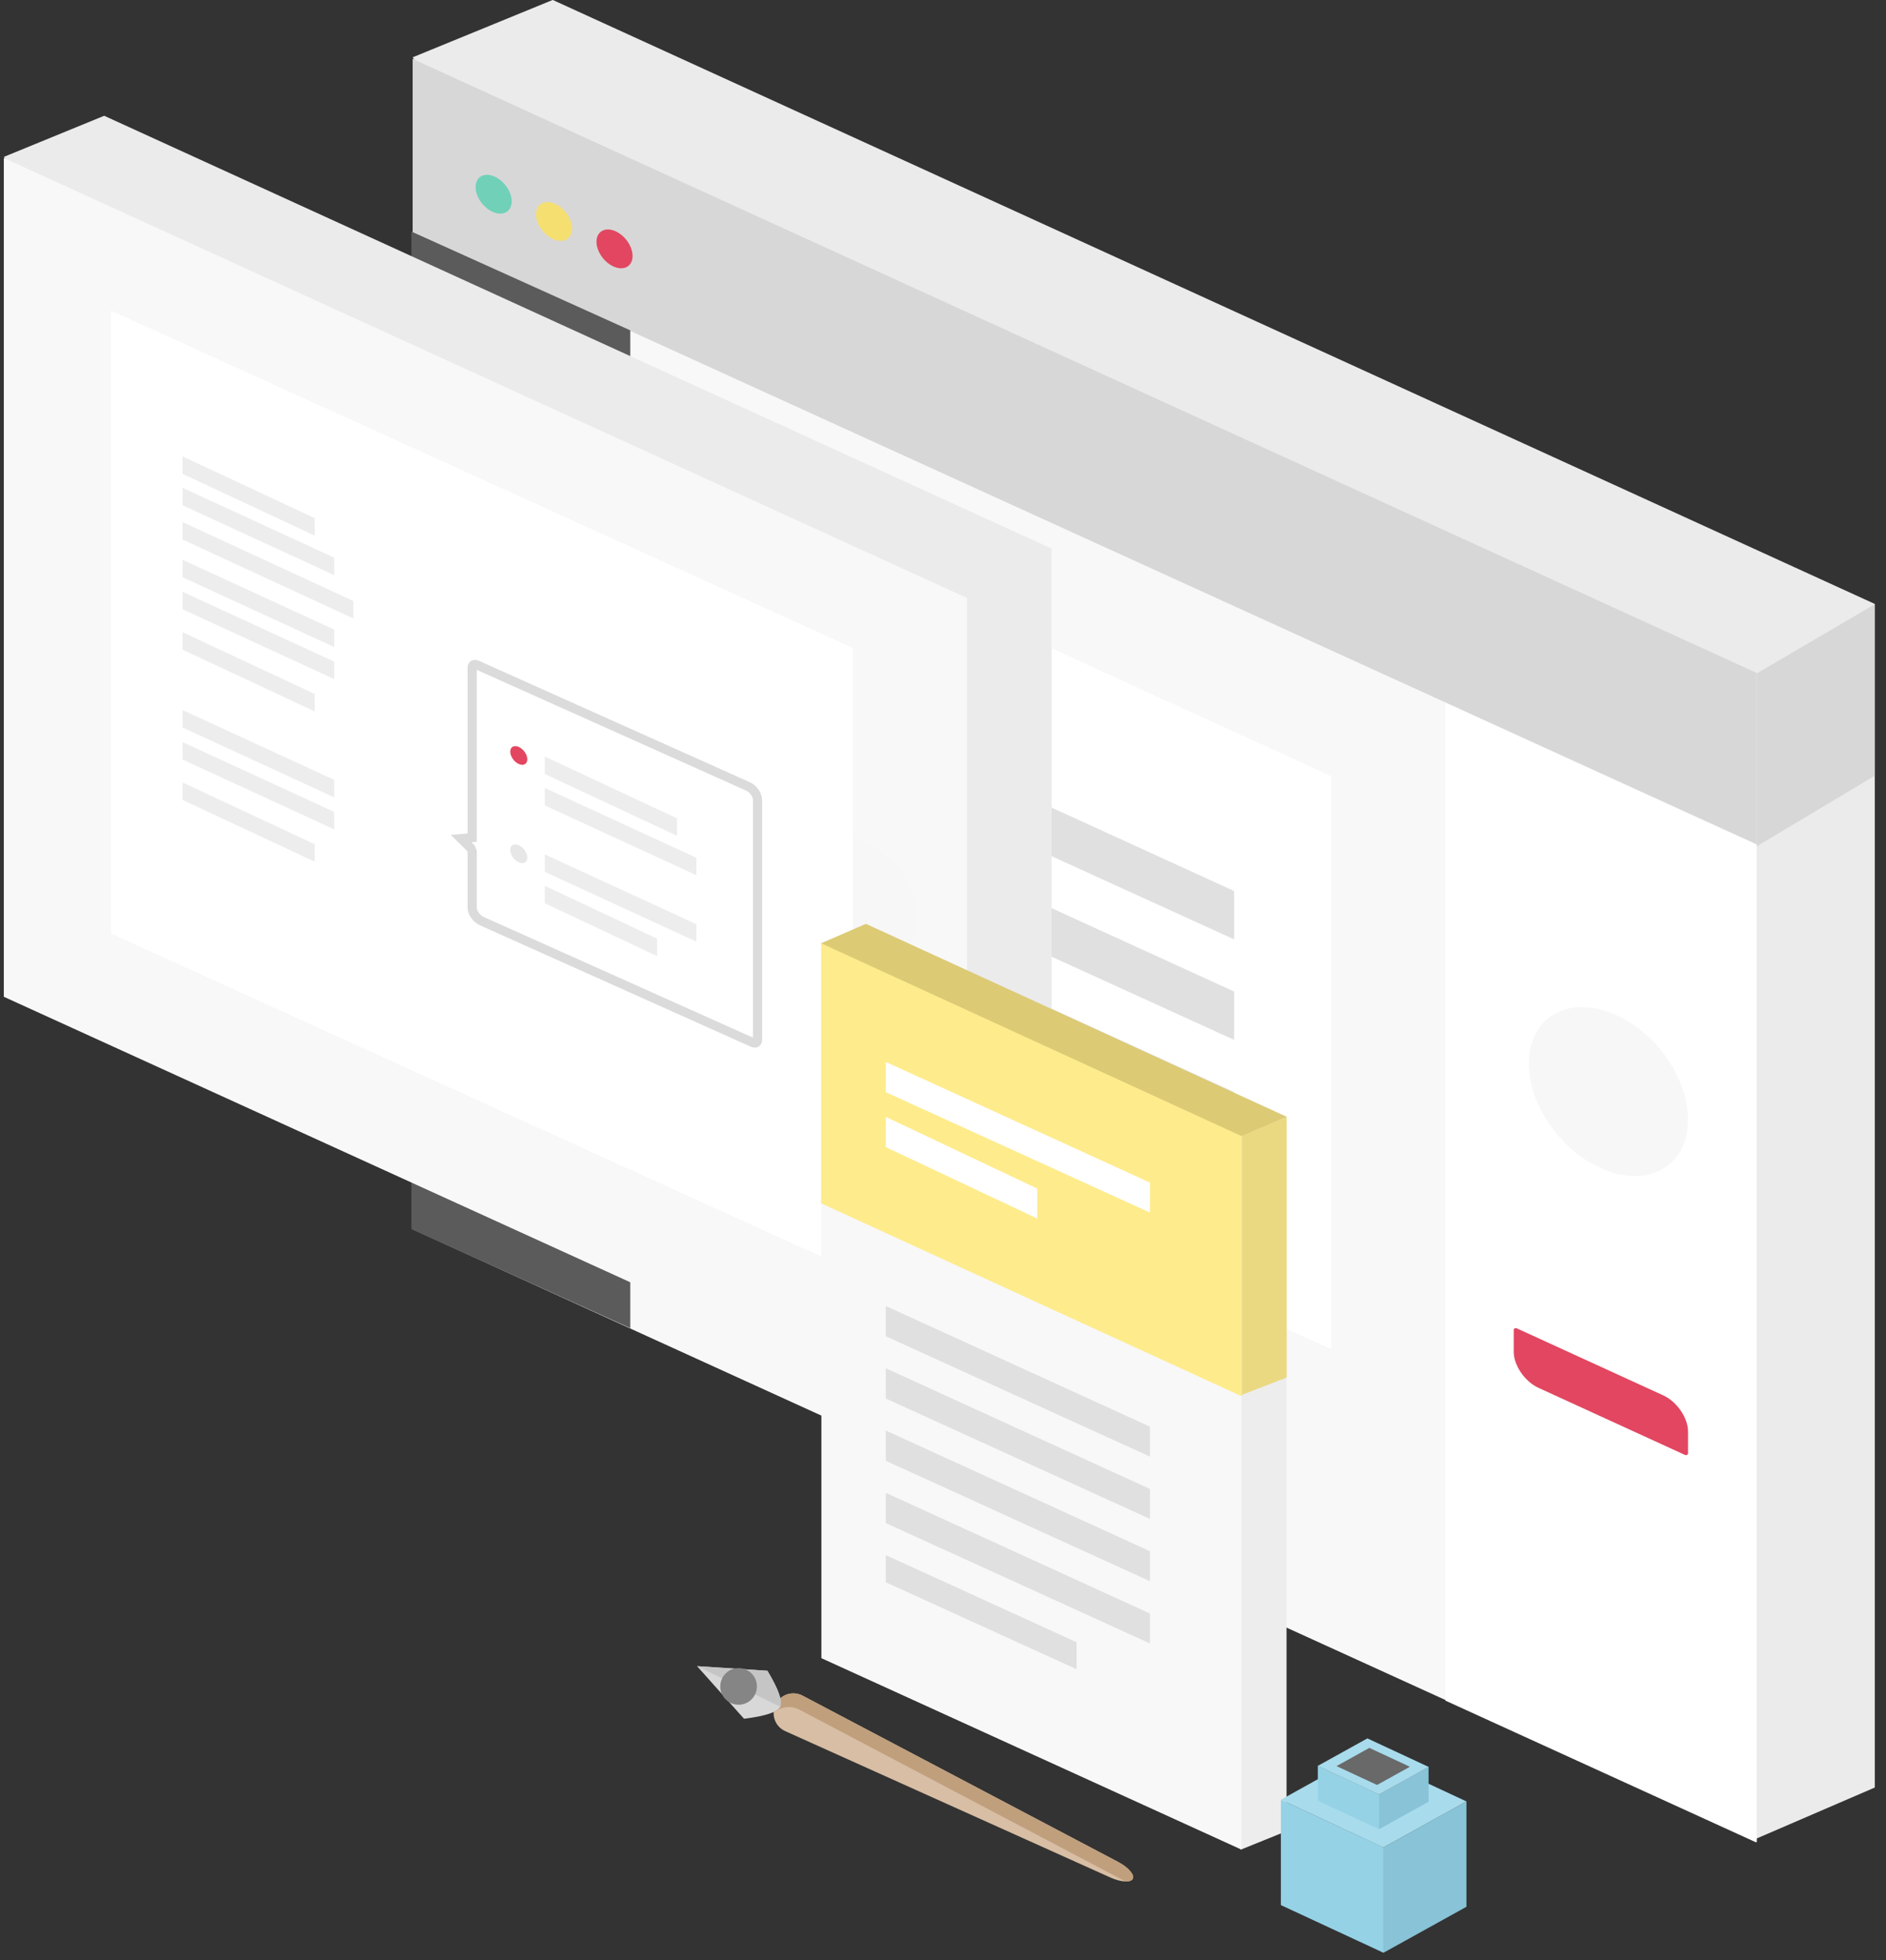 <?xml version="1.0" encoding="UTF-8"?>
<svg width="103px" height="107px" viewBox="0 0 103 107" version="1.1" xmlns="http://www.w3.org/2000/svg" xmlns:xlink="http://www.w3.org/1999/xlink">
    <rect x="0" y="0" width="103" height="107" fill="#333333" stroke="none"/>
    <!-- Generator: Sketch 48.2 (47327) - http://www.bohemiancoding.com/sketch -->
    <title>Agree Illustration</title>
    <desc>Created with Sketch.</desc>
    <defs>
        <polygon id="path-1" points="0 0.041 22.978 10.575 22.978 24.805 0 14.27"></polygon>
        <polygon id="path-3" points="2.51 0.097 25.488 10.632 23.042 11.691 0.064 1.157"></polygon>
        <path d="M25.451,49.74 C25.451,50.103 25.745,50.53 26.109,50.693 L40.877,57.309 C41.241,57.472 41.535,57.31 41.535,56.946 L41.535,43.849 C41.535,43.485 41.241,43.058 40.877,42.896 L26.109,36.279 C25.745,36.116 25.451,36.279 25.451,36.642 L25.451,45.686 L24.894,45.734 C24.856,45.737 24.825,45.755 24.804,45.784 C24.747,45.865 24.787,46.016 24.894,46.121 L25.451,46.668 L25.451,49.74 Z" id="path-5"></path>
    </defs>
    <g id="Tablet" stroke="none" stroke-width="1" fill="none" fill-rule="evenodd" transform="translate(-332, -1237)">
        <g id="Section-2-Copy" transform="translate(92.5, 1033.989)">
            <g id="AGREE" transform="translate(218.5, 202)">
                <g id="Agree-Illustration" transform="translate(21.086, 0.823)">
                    <g id="Group-2-Copy-4" transform="translate(22.279, 0)">
                        <g id="Group-8-Copy-3" transform="translate(0.102, 0.07)">
                            <polygon id="Rectangle-Copy-27" fill="#EBEBEB" points="7.719 0.115 79.921 33.087 79.921 97.699 73.441 100.493 0.07 3.247"></polygon>
                            <polygon id="Rectangle-Copy-14" fill="#F8F8F8" points="0.07 3.33 73.476 36.852 73.476 100.668 58.667 93.922 0.07 67.227"></polygon>
                            <polygon id="Rectangle-Copy-3" fill="#FFFFFF" points="16.379 27.024 50.239 42.49 50.239 73.77 16.379 58.326"></polygon>
                            <polygon id="Rectangle-Copy-14" fill="#D7D7D7" points="0.07 3.33 73.476 36.852 73.476 46.211 0.07 12.77"></polygon>
                            <g id="Group-12" transform="translate(3.329, 9.525)">
                                <path d="M1.164,2.181 C1.708,2.395 2.149,2.128 2.149,1.584 C2.149,1.04 1.708,0.425 1.164,0.21 C0.62,-0.005 0.178,0.262 0.178,0.807 C0.178,1.351 0.62,1.966 1.164,2.181 Z" id="Oval-6" fill="#70D1B8"></path>
                                <path d="M4.463,3.669 C5.007,3.884 5.448,3.616 5.448,3.072 C5.448,2.528 5.007,1.913 4.463,1.698 C3.918,1.483 3.477,1.751 3.477,2.295 C3.477,2.839 3.918,3.454 4.463,3.669 Z" id="Oval-6-Copy" fill="#F6DF71"></path>
                                <path d="M7.765,5.165 C8.309,5.38 8.75,5.112 8.75,4.568 C8.75,4.024 8.309,3.409 7.765,3.194 C7.221,2.979 6.78,3.247 6.78,3.791 C6.78,4.335 7.221,4.95 7.765,5.165 Z" id="Oval-6-Copy-2" fill="#E24660"></path>
                            </g>
                            <polygon id="Rectangle-Copy-28" fill="#D7D7D7" points="73.476 36.88 79.919 33.106 79.919 42.465 73.476 46.32"></polygon>
                            <g id="Group" transform="translate(21.627, 38.079)" fill="#E0E0E0">
                                <polygon id="Rectangle-Copy-21" points="0.024 0.047 23.304 10.678 23.304 13.319 0.024 2.713"></polygon>
                                <polygon id="Rectangle-Copy-22" points="0.024 5.535 23.304 16.166 23.304 18.806 0.024 8.201"></polygon>
                                <polygon id="Rectangle-Copy-23" points="0.024 11.022 23.304 21.653 23.304 24.293 0.024 13.688"></polygon>
                            </g>
                        </g>
                        <polygon id="Rectangle" fill="#5B5B5B" points="0.102 12.824 12.056 18.222 12.056 72.69 0.102 67.284"></polygon>
                        <polygon id="Rectangle-Copy-2" fill="#FFFFFF" points="56.572 38.55 73.556 46.308 73.556 100.77 56.572 93.024"></polygon>
                        <polygon id="Rectangle" fill="#4E4E4E" points="0.102 27.094 12.056 32.393 12.056 36.692 0.102 31.393"></polygon>
                        <polygon id="Rectangle-Copy" fill="#E24660" points="11.12 31.957 12.056 32.371 12.056 36.634 11.12 36.219"></polygon>
                        <path d="M60.485,72.708 L68.47,76.362 C69.217,76.705 69.823,77.588 69.823,78.335 L69.823,79.508 C69.823,79.608 69.742,79.652 69.642,79.606 L61.658,75.951 C60.91,75.609 60.304,74.726 60.304,73.979 L60.304,72.806 C60.304,72.706 60.385,72.662 60.485,72.708 Z" id="Rectangle-6" fill="#E24660"></path>
                        <path d="M65.476,64.125 C67.877,64.971 69.823,63.71 69.823,61.31 C69.823,58.909 67.877,56.277 65.476,55.431 C63.076,54.585 61.13,55.846 61.13,58.247 C61.13,60.647 63.076,63.279 65.476,64.125 Z" id="Oval-7" fill="#F7F7F7"></path>
                    </g>
                    <g id="Group-2-Copy-5" transform="translate(0, 6.376)">
                        <g id="Group-8-Copy-3" transform="translate(0.073, 0.05)">
                            <polygon id="Rectangle-Copy-27" fill="#EBEBEB" points="5.531 0.082 57.272 23.71 57.272 70.012 52.628 72.014 0.05 2.327"></polygon>
                            <polygon id="Rectangle-Copy-14" fill="#F8F8F8" points="0.05 2.386 52.654 26.408 52.654 72.139 42.041 67.305 0.05 48.176"></polygon>
                        </g>
                        <path d="M46.921,45.952 C48.641,46.558 50.036,45.655 50.036,43.935 C50.036,42.215 48.641,40.329 46.921,39.722 C45.2,39.116 43.806,40.02 43.806,41.74 C43.806,43.46 45.2,45.346 46.921,45.952 Z" id="Oval-7" fill="#F7F7F7"></path>
                    </g>
                    <polygon id="Rectangle-5-Copy-3" fill="#FFFFFF" points="5.979 17.144 46.488 35.558 46.488 69.564 5.979 51.15"></polygon>
                    <g id="Group-5" transform="translate(44.694, 50.524)">
                        <g id="Group-8" transform="translate(13.04, 25.617) rotate(-360) translate(-13.04, -25.617) translate(0.04, 0.117)">
                            <polygon id="Rectangle-Copy-27" fill="#EDEDED" points="2.508 0.035 25.442 10.508 25.442 49.508 22.945 50.518 0.078 1.03"></polygon>
                            <polygon id="Rectangle-Copy-14" fill="#F8F8F8" points="0.038 1.041 22.972 11.514 22.972 50.514 18.346 48.406 0.038 40.066"></polygon>
                            <polygon id="Rectangle-Copy-24" fill="#E0E0E0" points="3.558 27.641 17.981 34.228 17.981 35.864 3.558 29.293"></polygon>
                            <polygon id="Rectangle-Copy-22" fill="#E0E0E0" points="3.558 20.842 17.981 27.428 17.981 29.064 3.558 22.494"></polygon>
                            <polygon id="Rectangle-Copy-25" fill="#E0E0E0" points="3.558 31.041 17.981 37.628 17.981 39.263 3.558 32.693"></polygon>
                            <polygon id="Rectangle-Copy-23" fill="#E0E0E0" points="3.558 24.242 17.981 30.828 17.981 32.464 3.558 25.893"></polygon>
                            <polygon id="Rectangle-Copy-26" fill="#E0E0E0" points="3.558 34.441 13.975 39.198 13.975 40.67 3.558 35.925"></polygon>
                        </g>
                        <g id="patrick-perkins-340019" transform="translate(0.064, 1.086)">
                            <mask id="mask-2" fill="white">
                                <use xlink:href="#path-1"></use>
                            </mask>
                            <use id="Mask" fill="#FEEB8C" xlink:href="#path-1"></use>
                        </g>
                        <polygon id="Rectangle-Copy-22" fill="#FFFFFF" points="3.598 7.635 18.021 14.222 18.021 15.858 3.598 9.287"></polygon>
                        <polygon id="Rectangle-Copy-28" fill="#FFFFFF" points="3.598 10.635 11.871 14.55 11.871 16.185 3.598 12.286"></polygon>
                        <mask id="mask-4" fill="white">
                            <use xlink:href="#path-3"></use>
                        </mask>
                        <use id="Mask" fill="#DCCA75" xlink:href="#path-3"></use>
                        <polygon id="Mask" fill="#EBD982" points="23.042 11.665 25.488 10.635 25.488 24.864 23.042 25.81"></polygon>
                    </g>
                    <g id="Group-7" transform="translate(69.794, 95.069)">
                        <polygon id="Rectangle-13" fill="#95D2E6" points="0.072 3.366 5.68 5.971 5.68 11.722 0.072 9.118"></polygon>
                        <polygon id="Rectangle-13-Copy" fill="#88C3D7" points="5.67 5.972 10.207 3.458 10.207 9.21 5.67 11.724"></polygon>
                        <polygon id="Rectangle-13-Copy" fill="#A8DBEC" points="5.67 5.972 10.207 3.458 4.608 0.852 0.071 3.366"></polygon>
                        <polygon id="Rectangle-13" fill="#95D2E6" points="2.09 1.498 5.437 3.052 5.437 4.975 2.09 3.421"></polygon>
                        <polygon id="Rectangle-13-Copy" fill="#88C3D7" points="5.432 3.048 8.139 1.548 8.139 3.476 5.432 4.976"></polygon>
                        <polygon id="Rectangle-13-Copy" fill="#696969" points="5.432 3.076 8.139 1.576 4.797 0.02 2.09 1.52"></polygon>
                        <path d="M5.432,3.076 L2.09,1.52 L4.797,0.02 L8.139,1.576 L5.432,3.076 Z M5.324,2.56 L7.117,1.567 L4.904,0.536 L3.112,1.53 L5.324,2.56 Z" id="Combined-Shape" fill="#A8DBEC"></path>
                    </g>
                    <g id="Combined-Shape">
                        <use fill="#FFFFFF" fill-rule="evenodd" xlink:href="#path-5"></use>
                        <path stroke="#DBDBDB" stroke-width="0.5" d="M25.095,45.968 L25.626,46.489 L25.701,46.668 L25.701,49.74 C25.701,50.002 25.935,50.341 26.211,50.465 L40.979,57.081 C41.186,57.174 41.285,57.119 41.285,56.946 L41.285,43.849 C41.285,43.587 41.051,43.247 40.775,43.124 L26.007,36.507 C25.8,36.415 25.701,36.47 25.701,36.642 L25.701,45.915 L25.095,45.968 Z"></path>
                    </g>
                    <path d="M28.246,41.895 C28.504,42.011 28.712,41.895 28.712,41.638 C28.712,41.381 28.504,41.078 28.246,40.963 C27.989,40.848 27.78,40.963 27.78,41.22 C27.78,41.478 27.989,41.78 28.246,41.895 Z" id="Oval-6" fill="#E24660"></path>
                    <path d="M28.246,47.26 C28.504,47.376 28.712,47.261 28.712,47.003 C28.712,46.746 28.504,46.443 28.246,46.328 C27.989,46.213 27.78,46.328 27.78,46.585 C27.78,46.843 27.989,47.145 28.246,47.26 Z" id="Oval-6-Copy" fill="#E7E7E7"></path>
                    <polygon id="Rectangle-16" fill="#EDEDED" points="29.668 41.488 36.89 44.863 36.89 45.816 29.668 42.44"></polygon>
                    <polygon id="Rectangle-16-Copy-4" fill="#EDEDED" points="9.884 25.103 17.106 28.478 17.106 29.431 9.884 26.056"></polygon>
                    <polygon id="Rectangle-16-Copy-9" fill="#EDEDED" points="9.884 34.699 17.106 38.075 17.106 39.028 9.884 35.652"></polygon>
                    <polygon id="Rectangle-16-Copy-10" fill="#EDEDED" points="9.884 42.903 17.106 46.278 17.106 47.231 9.884 43.856"></polygon>
                    <polygon id="Rectangle-16-Copy-2" fill="#EDEDED" points="29.668 46.83 37.948 50.641 37.948 51.594 29.668 47.783"></polygon>
                    <polygon id="Rectangle-16-Copy" fill="#EDEDED" points="29.668 43.204 37.948 47.015 37.948 47.967 29.668 44.157"></polygon>
                    <polygon id="Rectangle-16-Copy-5" fill="#EDEDED" points="9.884 26.819 18.164 30.63 18.164 31.583 9.884 27.772"></polygon>
                    <polygon id="Rectangle-16-Copy-8" fill="#EDEDED" points="9.884 32.495 18.164 36.306 18.164 37.259 9.884 33.448"></polygon>
                    <polygon id="Rectangle-16-Copy-11" fill="#EDEDED" points="9.884 40.699 18.164 44.51 18.164 45.463 9.884 41.652"></polygon>
                    <polygon id="Rectangle-16-Copy-7" fill="#EDEDED" points="9.884 30.746 18.164 34.557 18.164 35.51 9.884 31.699"></polygon>
                    <polygon id="Rectangle-16-Copy-12" fill="#EDEDED" points="9.884 38.95 18.164 42.761 18.164 43.714 9.884 39.903"></polygon>
                    <polygon id="Rectangle-16-Copy-6" fill="#EDEDED" points="9.884 28.688 19.214 32.998 19.214 33.95 9.884 29.641"></polygon>
                    <polygon id="Rectangle-16-Copy-3" fill="#EDEDED" points="29.668 48.546 35.8 51.427 35.8 52.38 29.668 49.499"></polygon>
                    <g id="Group-11" transform="translate(50.209, 96.682) rotate(-64) translate(-50.209, -96.682) translate(48.209, 83.182)">
                        <g id="Group-10" transform="translate(0.506, 4.858)">
                            <path d="M1.113,0 C1.728,0 2.21,0.498 2.191,1.113 L1.587,20.59 C1.568,21.204 1.356,21.703 1.113,21.703 C0.87,21.703 0.658,21.204 0.638,20.59 L0.035,1.113 C0.015,0.498 0.498,0 1.113,0 Z" id="Rectangle-14" fill="#D8BEA4"></path>
                            <path d="M0.805,21.406 L1.428,1.307 C1.445,0.762 1.126,0.294 0.658,0.099 C0.795,0.035 0.95,0 1.113,0 C1.728,0 2.21,0.498 2.191,1.113 L1.587,20.59 C1.568,21.204 1.356,21.703 1.113,21.703 C0.998,21.703 0.889,21.59 0.805,21.406 Z" id="Combined-Shape" fill="#C09F7D"></path>
                        </g>
                        <path d="M1.619,0.083 L3.077,3.646 C2.434,4.636 1.948,5.131 1.619,5.131 C1.291,5.131 0.805,4.636 0.162,3.646 L1.619,0.083 Z" id="Triangle-2" fill="#D8D8D8"></path>
                        <path d="M1.619,5.131 L1.619,0.083 L3.077,3.646 C2.434,4.636 1.948,5.131 1.619,5.131 Z" id="Combined-Shape" fill="#C5C5C5"></path>
                        <circle id="Oval" fill="#858585" cx="1.619" cy="2.607" r="1"></circle>
                    </g>
                </g>
            </g>
        </g>
    </g>
</svg>